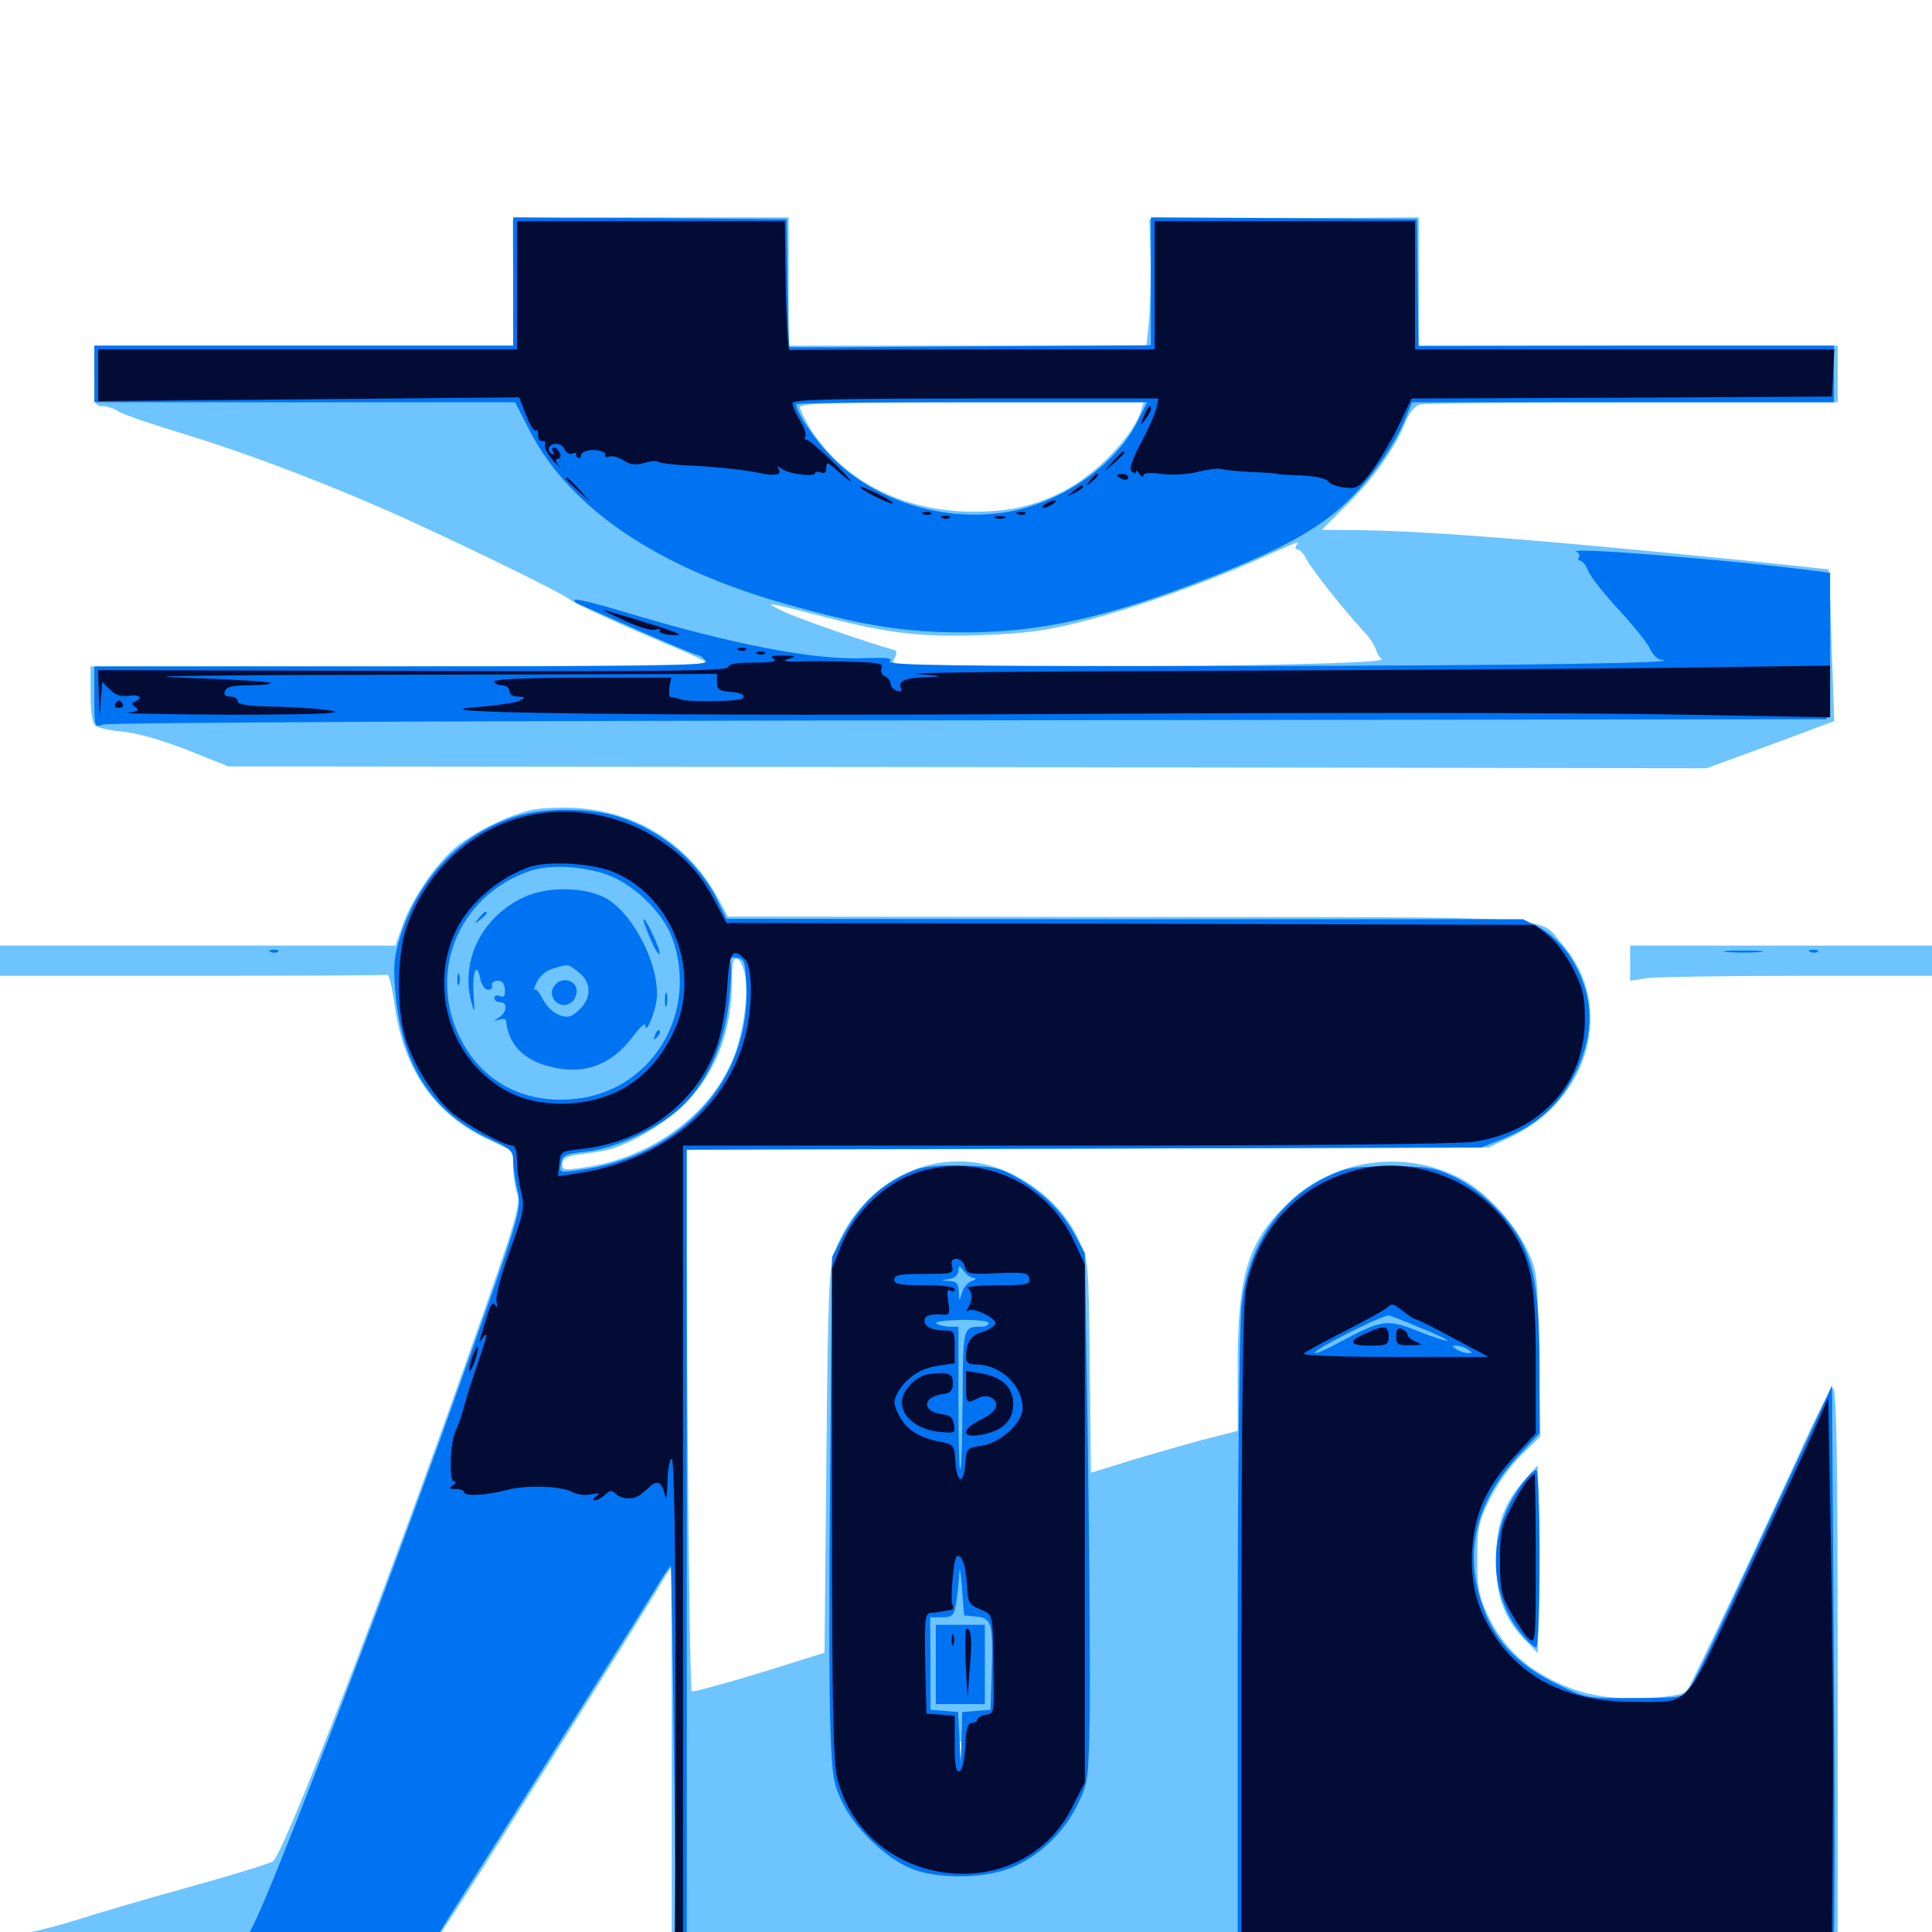 <svg xmlns="http://www.w3.org/2000/svg" viewBox="0 -1000 1000 1000">
	<path fill="#6dc4ff" d="M265.43 -886.133C265.43 -885.156 265.43 -870.312 265.625 -852.93L266.016 -821.094H157.422H48.828V-805.469C48.828 -791.016 49.219 -789.844 52.734 -789.844C55.078 -789.844 58.789 -788.672 61.133 -787.109C63.477 -785.547 79.102 -780.273 95.703 -775.195C129.297 -765.039 176.172 -747.07 214.258 -729.492C250 -713.086 291.602 -692.578 294.727 -689.844C297.461 -687.5 327.148 -674.023 352.539 -663.477C358.984 -660.742 365.039 -657.812 366.016 -656.836C367.188 -655.859 304.297 -655.078 207.422 -655.078H46.875V-640.625C46.875 -631.445 47.852 -625.586 49.414 -624.414C50.586 -623.242 57.031 -621.875 63.477 -621.289C70.703 -620.703 83.398 -616.992 96.68 -611.914L118.164 -603.32L500.781 -602.93L883.203 -602.344L916.406 -614.453L949.414 -626.758L948.047 -665.82C947.461 -687.305 946.68 -705.078 946.484 -705.273C946.484 -705.273 923.828 -707.812 896.484 -710.547C797.461 -720.508 740.234 -725 704.883 -725.586L684.18 -725.781L697.266 -738.867C710.938 -752.344 722.266 -768.359 727.539 -781.641C729.492 -786.523 732.422 -789.844 734.961 -790.625C737.305 -791.211 786.914 -791.797 845.312 -791.797H951.172V-806.445V-821.094H842.773H734.375V-854.297V-887.5L664.648 -887.109L594.922 -886.523L595.508 -866.602C595.703 -855.469 595.312 -840.82 594.727 -833.789L593.359 -821.094H500.781H408.203V-854.297V-887.5H336.914C297.656 -887.5 265.625 -886.914 265.43 -886.133ZM590.625 -787.5C586.523 -774.219 567.188 -754.297 550.391 -745.703C535.352 -738.086 522.656 -735.156 503.906 -735.156C467.773 -735.156 436.914 -750.781 419.531 -777.93C416.602 -782.812 414.062 -787.891 414.062 -789.258C414.062 -791.211 431.25 -791.797 503.125 -791.797H591.992ZM670.898 -717.578C670.312 -716.602 670.508 -715.625 671.68 -715.625C672.852 -715.625 675 -713.086 676.562 -709.961C679.492 -704.688 694.531 -685.547 705.469 -673.633C708.594 -670.508 711.523 -666.016 712.109 -663.867C712.891 -661.719 714.258 -659.375 715.234 -658.789C718.359 -656.836 645.703 -655.078 552.148 -655.078C461.133 -655.078 460.742 -655.078 462.891 -658.984C464.453 -661.914 464.453 -663.086 462.5 -663.672C449.023 -667.383 413.086 -679.883 405.273 -683.594C394.336 -688.867 395.703 -688.672 427.539 -680.469C460.352 -672.07 477.148 -670.117 508.398 -671.289C530.469 -672.07 541.016 -673.438 559.57 -678.125C586.328 -684.961 622.852 -697.852 651.367 -710.547C674.219 -720.703 672.461 -720.117 670.898 -717.578ZM275.586 -580.859C262.695 -578.125 243.75 -568.555 234.375 -560.156C224.023 -550.781 212.305 -533.008 208.008 -520.117L204.688 -510.547H102.344H0V-502.734V-494.922H99.609C154.492 -494.922 199.805 -495.117 200.586 -495.508C201.367 -495.703 203.125 -488.086 204.492 -478.32C209.18 -446.094 225.391 -423.047 251.953 -410.547L265.625 -404.102V-395.898C265.625 -391.406 266.602 -385.352 267.578 -382.617C269.727 -376.953 267.773 -370.117 243.555 -301.562C199.609 -176.758 146.875 -40.234 141.211 -36.523C139.258 -35.352 119.727 -29.297 97.852 -23.242C75.781 -17.188 48.633 -9.18 37.109 -5.469C25.586 -1.953 12.5 1.172 8.203 1.172C0.977 1.172 0 1.758 0 5.664V10.352L184.961 11.523C286.523 12.305 500.586 12.891 660.547 12.891H951.172V-134.766C951.172 -250.391 950.586 -282.227 948.633 -281.445C947.461 -281.055 941.406 -269.727 935.352 -256.445C917.188 -216.406 876.953 -131.055 874.023 -126.562C871.875 -123.047 868.75 -122.266 855.273 -121.289C833.984 -119.922 818.75 -122.461 802.93 -130.664C787.695 -138.281 776.953 -149.219 769.727 -164.648C765.43 -174.023 764.648 -178.32 764.648 -193.164C764.648 -209.18 765.234 -212.109 771.094 -224.023C774.805 -231.445 781.836 -241.406 787.5 -246.875L797.266 -256.445L796.484 -299.023C795.898 -340.43 795.703 -341.992 790.625 -352.734C784.57 -366.016 770.508 -381.445 758.789 -388.477C730.078 -405.273 692.383 -401.172 667.969 -378.516C646.094 -358.203 640.625 -341.016 640.625 -292.773V-259.375L626.758 -255.859C618.945 -253.906 601.953 -249.023 588.672 -245.117L564.648 -237.695L564.062 -292.578C563.477 -347.461 563.477 -347.461 558.203 -358.594C548.633 -379.297 525.781 -395.703 503.516 -398.438C473.047 -401.953 443.75 -383.203 432.031 -352.148C429.102 -344.727 428.516 -330.664 427.734 -243.945L426.758 -144.531L392.969 -133.984C374.219 -128.32 358.594 -124.023 358.008 -124.609C357.422 -125.195 356.445 -188.477 355.859 -265.43L354.883 -405.078L562.695 -405.469L770.508 -406.055L781.641 -411.328C823.047 -430.664 836.328 -479.688 808.594 -511.328C795.312 -526.367 814.258 -525.195 583.398 -525.391L376.758 -525.586L372.656 -533.203C357.227 -562.5 330.664 -579.883 297.852 -581.836C290.43 -582.227 280.273 -581.836 275.586 -580.859ZM385.938 -493.75C387.5 -483.398 383.984 -461.914 378.711 -450.391C366.602 -422.461 336.523 -400.781 303.32 -395.898C292.188 -394.141 291.016 -394.336 291.016 -397.461C291.016 -400 292.969 -401.367 297.852 -402.148C301.562 -402.734 307.617 -403.516 311.328 -404.102C323.633 -406.055 344.531 -418.164 355.273 -429.492C371.289 -446.289 378.906 -466.992 378.906 -493.164C378.906 -502.344 379.492 -504.297 381.836 -503.516C383.398 -502.93 385.156 -498.633 385.938 -493.75ZM347.656 -92.578V3.125H287.109H226.367L232.031 -5.273C238.477 -14.453 331.25 -162.109 340.625 -177.93C343.945 -183.594 346.875 -188.281 347.266 -188.281C347.461 -188.281 347.656 -145.312 347.656 -92.578ZM497.461 -91.211C496.875 -89.258 496.484 -90.82 496.484 -94.531C496.484 -98.242 496.875 -99.805 497.461 -98.047C497.852 -96.094 497.852 -92.969 497.461 -91.211ZM843.75 -501.562V-492.383L852.734 -493.75C857.812 -494.336 892.969 -494.922 930.859 -494.922H1000V-502.734V-510.547H921.875H843.75ZM789.258 -234.18C778.125 -221.484 774.414 -211.133 774.414 -192.188C774.414 -173.438 778.516 -162.305 789.648 -150.781L795.898 -144.336L796.484 -168.164C796.68 -181.25 796.68 -203.125 796.484 -216.797L795.898 -241.602Z"/>
	<path fill="#0073f3" d="M265.625 -854.297V-821.094H157.227H48.828V-806.445V-791.797H157.812H266.602L274.023 -777.344C294.727 -737.109 339.648 -706.445 406.25 -687.5C446.484 -676.172 467.773 -672.656 499.219 -672.656C538.672 -672.656 574.219 -680.664 626.953 -701.367C663.086 -715.625 682.031 -725.977 696.094 -739.258C708.984 -751.172 722.07 -769.727 727.734 -783.984L730.859 -791.797H840.039H949.219V-806.445V-821.094H841.602L734.18 -820.898L733.789 -853.711L733.398 -886.523L664.648 -887.109L595.703 -887.5V-854.297V-821.289L502.539 -820.703C451.172 -820.312 408.984 -820.117 408.594 -820.312C408.398 -820.508 407.812 -835.352 407.617 -853.516L407.227 -886.523L336.523 -887.109L265.625 -887.5ZM588.672 -781.641C578.125 -760.742 553.125 -742.383 526.953 -736.133C493.555 -728.32 454.883 -739.062 431.445 -762.5C422.266 -771.484 412.109 -786.523 412.109 -790.82C412.109 -791.406 452.93 -791.797 502.93 -791.797H593.75ZM816.016 -714.453C817.188 -713.867 817.969 -712.5 817.188 -711.523C816.602 -710.547 816.992 -709.766 817.969 -709.766C818.945 -709.766 820.898 -707.422 822.07 -704.492C823.242 -701.367 830.469 -692.383 837.891 -684.375C845.312 -676.367 852.539 -667.383 853.906 -664.453C855.273 -661.328 857.812 -658.789 859.375 -658.594C875.781 -656.836 789.258 -655.469 639.844 -655.273C494.922 -655.078 458.984 -655.664 460.547 -657.617C462.109 -659.375 459.57 -659.766 448.633 -659.375C422.461 -658.008 379.492 -666.211 322.07 -683.594C309.18 -687.5 298.047 -690.234 297.461 -689.453C296.875 -688.867 298.047 -687.695 300 -687.109C301.953 -686.328 316.211 -680.078 331.445 -673.242C346.875 -666.602 360.156 -660.938 361.133 -660.938C362.109 -660.938 363.867 -659.57 365.234 -658.008C367.383 -655.469 349.805 -655.078 208.203 -655.078H48.828V-639.258C48.828 -623.633 48.828 -623.438 53.32 -625C55.664 -625.977 256.641 -626.953 500 -627.148C743.359 -627.539 943.555 -627.734 944.922 -627.734C946.68 -627.734 947.266 -636.719 947.266 -665.625V-703.516L938.086 -704.688C896.094 -710.156 810.742 -716.992 816.016 -714.453ZM264.844 -576.758C236.523 -566.992 215.234 -543.555 206.25 -512.109C203.711 -503.125 203.516 -497.852 204.883 -483.789C208.789 -446.875 224.414 -423.633 254.492 -409.961C264.258 -405.469 265.625 -404.102 265.625 -399.219C265.625 -396.094 266.602 -389.453 267.773 -384.18C270.117 -373.633 270.117 -373.633 234.375 -273.242C201.367 -180.078 141.797 -24.414 131.445 -4.297L128.711 1.172H70.508C7.031 1.172 0 1.758 0 7.031C0 10.352 24.219 10.547 473.828 11.914C744.141 12.695 948.047 12.695 948.828 11.719C949.609 10.742 949.805 -56.055 949.219 -136.523L948.242 -283.008L943.359 -272.266C940.82 -266.406 930.273 -243.945 920.312 -222.461C910.352 -200.977 896.484 -171.094 889.453 -156.055C882.422 -141.016 875.391 -126.953 873.828 -125C871.289 -121.484 868.555 -121.094 846.094 -121.094C821.484 -120.898 821.094 -120.898 806.25 -128.125C788.672 -136.523 776.758 -147.656 770.312 -161.719C756.641 -191.602 761.914 -220.508 785.742 -246.289L796.875 -258.203V-290.039C796.875 -327.93 794.531 -343.75 787.5 -357.227C780.078 -370.898 765.625 -384.766 752.344 -391.016C742.383 -395.703 738.867 -396.289 719.727 -396.289C700.586 -396.289 697.07 -395.703 687.109 -391.016C662.109 -379.297 645.703 -354.688 642.578 -323.633C641.602 -314.258 640.625 -236.719 640.625 -151.758V3.125H498.047H355.469V-200.977V-404.883L561.133 -405.469L766.602 -406.055L777.93 -410.547C795.703 -417.773 807.227 -428.125 815.234 -444.336C826.172 -466.016 825 -486.719 811.914 -506.055C807.812 -511.914 802.148 -516.992 796.875 -519.922L788.281 -524.219H582.031L375.977 -524.414L371.289 -534.18C361.523 -554.102 342.188 -570.312 319.922 -577.344C303.906 -582.227 280.078 -582.031 264.844 -576.758ZM311.328 -548.242C326.562 -543.945 343.164 -528.32 348.242 -513.672C361.719 -474.414 336.328 -434.18 296.094 -431.055C270.312 -428.906 249.023 -440.625 238.086 -462.891C221.289 -496.875 237.305 -535.938 273.242 -548.828C283.008 -552.344 297.461 -552.148 311.328 -548.242ZM386.328 -489.453C388.281 -440.82 352.344 -401.172 299.414 -394.336C289.648 -392.969 289.453 -392.969 290.43 -397.852C291.211 -402.148 292.578 -402.734 303.32 -403.906C318.359 -405.469 339.453 -415.234 351.953 -426.367C365.234 -438.281 374.414 -457.812 377.148 -480.078C378.32 -489.453 378.711 -499.023 378.32 -501.172C377.539 -504.102 378.125 -504.883 381.445 -504.297C385.352 -503.711 385.742 -502.344 386.328 -489.453ZM734.766 -312.891C743.164 -309.57 749.609 -306.445 749.219 -306.055C748.828 -305.664 741.992 -307.812 734.18 -310.938C717.969 -317.383 715.234 -316.992 693.75 -305.469C687.695 -302.148 682.031 -299.609 680.859 -299.609C676.758 -299.805 713.086 -318.359 718.75 -319.141C719.336 -319.141 726.562 -316.406 734.766 -312.891ZM734.375 -300.391C734.375 -301.953 720.898 -302.734 717.383 -301.367C715.234 -300.391 717.773 -299.805 724.219 -299.805C729.688 -299.609 734.375 -300 734.375 -300.391ZM759.766 -301.562C762.305 -299.805 762.305 -299.609 759.766 -299.609C758.203 -299.609 755.469 -300.586 753.906 -301.562C751.367 -303.32 751.367 -303.516 753.906 -303.516C755.469 -303.516 758.203 -302.539 759.766 -301.562ZM348.828 -92.773L350 3.125H288.281C254.297 3.125 226.562 2.734 226.562 2.148C226.562 1.758 232.617 -8.203 240.039 -19.727C262.109 -54.492 334.18 -168.945 340.625 -179.883C343.945 -185.352 346.875 -189.648 347.266 -189.453C347.461 -189.062 348.242 -145.703 348.828 -92.773ZM271.484 -535.742C250 -525.977 238.477 -503.711 243.75 -482.227C245.703 -474.805 245.703 -474.805 245.117 -485.547C244.336 -497.461 246.875 -502.539 248.633 -493.359C249.219 -490.234 250.977 -487.695 252.539 -487.695C254.297 -487.695 255.078 -488.672 254.688 -490.039C254.102 -491.211 255.469 -492.188 257.422 -492.383C259.766 -492.578 260.938 -491.211 261.328 -488.086C261.523 -484.57 260.938 -483.594 258.789 -484.375C257.227 -485.156 255.859 -484.57 255.859 -483.398C255.859 -482.227 257.227 -481.25 258.789 -481.25C262.891 -481.25 262.5 -476.172 258.398 -473.438C255.078 -471.289 255.078 -471.289 258.398 -472.266C260.156 -472.852 261.719 -472.656 261.914 -471.875C263.086 -460.156 269.922 -452.344 282.227 -448.633C300.195 -442.969 315.625 -447.852 326.953 -462.695C330.859 -467.969 333.984 -470.898 333.984 -469.336C334.18 -463.477 339.844 -477.539 340.039 -484.57C340.625 -502.93 326.172 -529.492 311.914 -535.938C300.781 -541.016 283.008 -541.016 271.484 -535.742ZM299.609 -496.68C306.25 -491.406 306.25 -483.398 299.805 -477.344C295.703 -473.438 293.945 -473.047 289.453 -474.609C286.523 -475.586 282.812 -479.297 281.055 -482.617C279.297 -486.133 277.344 -488.477 276.758 -487.695C275.977 -487.109 276.562 -488.867 277.93 -491.797C279.297 -494.727 282.812 -497.656 286.133 -498.633C294.336 -501.172 293.945 -501.172 299.609 -496.68ZM287.305 -490.234C282.227 -484.18 290.039 -476.367 296.094 -481.445C297.656 -482.812 298.828 -485.742 298.438 -487.891C297.656 -492.969 290.625 -494.336 287.305 -490.234ZM247.852 -524.805C245.312 -521.68 245.508 -521.484 248.633 -524.023C250.391 -525.391 251.953 -526.953 251.953 -527.344C251.953 -528.906 250.391 -527.93 247.852 -524.805ZM336.523 -514.258C338.867 -508.789 341.016 -505.273 341.406 -506.445C341.992 -508.203 334.57 -524.219 333.203 -524.219C332.617 -524.219 334.18 -519.727 336.523 -514.258ZM236.719 -492.969C236.719 -490.234 237.109 -489.258 237.695 -490.625C238.086 -491.797 238.086 -494.141 237.695 -495.508C237.109 -496.68 236.719 -495.703 236.719 -492.969ZM344.141 -482.227C344.141 -479.102 344.531 -477.93 345.117 -479.883C345.508 -481.641 345.508 -484.375 345.117 -485.742C344.531 -486.914 344.141 -485.547 344.141 -482.227ZM339.062 -464.258C337.891 -461.523 338.086 -461.328 340.039 -463.086C341.406 -464.453 341.992 -466.016 341.406 -466.602C340.82 -467.188 339.648 -466.211 339.062 -464.258ZM140.234 -507.227C138.672 -507.812 139.258 -508.398 141.406 -508.398C143.555 -508.594 144.727 -508.008 143.945 -507.422C143.359 -506.836 141.602 -506.641 140.234 -507.227ZM894.141 -507.227C889.453 -507.617 893.164 -508.008 902.344 -508.008C911.523 -508.008 915.234 -507.617 910.742 -507.227C906.055 -506.836 898.633 -506.836 894.141 -507.227ZM937.109 -507.227C935.547 -507.812 936.133 -508.398 938.281 -508.398C940.43 -508.594 941.602 -508.008 940.82 -507.422C940.234 -506.836 938.477 -506.641 937.109 -507.227ZM474.414 -394.727C457.227 -388.281 445.508 -377.539 435.938 -359.57L430.664 -349.414L429.688 -240.039C429.102 -179.883 429.102 -118.75 429.883 -104.102C430.664 -80.469 431.445 -76.367 436.133 -66.797C442.383 -53.906 457.422 -39.258 470.312 -33.398C484.57 -26.953 510.938 -27.344 525.586 -34.18C539.648 -40.82 551.758 -52.93 558.203 -66.992C563.281 -77.344 563.477 -79.688 564.062 -115.039C564.258 -135.547 563.867 -197.07 563.086 -251.758L561.523 -351.367L555.859 -361.719C549.219 -373.438 540.039 -382.617 526.172 -390.625C518.164 -395.312 514.453 -396.289 499.023 -396.68C487.695 -397.07 478.906 -396.289 474.414 -394.727ZM504.102 -338.477C505.664 -338.477 505.078 -337.695 502.93 -336.914C500.781 -336.133 498.438 -333.203 497.852 -330.664C496.484 -326.172 496.484 -326.172 496.289 -331.445C496.094 -335.547 495.117 -336.719 491.797 -336.914L487.305 -337.305L491.797 -338.086C494.141 -338.477 496.094 -340.43 496.094 -342.188C496.289 -345.312 496.484 -345.312 498.828 -342.188C500.195 -340.234 502.539 -338.672 504.102 -338.477ZM471.289 -337.305C472.461 -337.891 471.484 -338.281 468.75 -338.281C466.016 -338.281 465.039 -337.891 466.406 -337.305C467.578 -336.914 469.922 -336.914 471.289 -337.305ZM529.883 -337.305C531.055 -337.891 529.688 -338.281 526.367 -338.281C523.242 -338.281 522.07 -337.891 524.023 -337.305C525.781 -336.914 528.516 -336.914 529.883 -337.305ZM511.719 -315.234C511.719 -314.062 509.961 -313.281 508.008 -313.281C498.438 -313.281 498.438 -313.281 498.242 -275.586C498.047 -256.25 497.656 -239.844 497.07 -239.453C496.484 -238.867 496.094 -255.273 496.094 -275.781V-313.281H491.797C489.258 -313.281 486.133 -314.062 484.766 -314.844C483.398 -315.82 488.867 -316.602 497.07 -316.797C505.469 -316.992 511.719 -316.211 511.719 -315.234ZM505.273 -163.281C513.281 -162.5 514.062 -159.961 513.281 -134.57L512.695 -115.039L505.469 -114.453L498.047 -113.867L497.656 -99.805L497.266 -85.742L496.68 -99.805L495.898 -113.867L488.867 -114.453L481.641 -115.039V-138.867L481.445 -162.891H487.5C492.969 -162.891 493.75 -163.672 494.922 -170.312C495.508 -174.219 496.289 -181.055 496.484 -185.352C496.68 -189.844 497.266 -186.914 497.852 -178.516L499.023 -163.867ZM484.375 -138.477V-117.969H497.07H509.766V-138.477V-158.984H497.07H484.375ZM788.281 -232.617C769.727 -208.398 769.531 -175.391 787.891 -153.711C790.82 -150.195 794.141 -147.266 795.117 -147.266C796.094 -147.266 796.875 -166.797 796.875 -193.164C796.875 -220.898 796.094 -239.062 795.117 -239.062C793.945 -239.062 791.016 -236.133 788.281 -232.617Z"/>
	<path fill="#020c35" d="M267.578 -852.344V-819.141H159.18H50.781V-805.664V-792.383L159.766 -793.359L268.75 -794.336L272.266 -785.156C274.219 -780.273 276.367 -776.562 277.344 -777.148C278.125 -777.734 278.711 -776.562 278.516 -774.609C278.516 -772.852 279.297 -771.484 280.664 -771.68C282.031 -772.07 282.617 -771.094 282.031 -769.727C281.641 -768.359 283.594 -764.648 286.523 -761.328C289.648 -758.203 290.82 -757.031 289.258 -758.984C287.5 -761.328 287.305 -762.5 288.672 -762.5C289.844 -762.5 290.43 -763.867 289.844 -765.43C289.062 -766.992 287.891 -768.359 286.719 -768.359C285.742 -768.359 285.547 -767.383 286.328 -766.016C287.109 -764.648 286.914 -764.453 285.352 -765.234C284.18 -766.016 283.594 -767.578 284.18 -768.555C286.133 -771.289 291.016 -770.703 292.383 -767.188C292.969 -765.625 294.727 -764.648 296.094 -765.234C297.656 -765.82 298.633 -765.625 298.242 -764.844C298.047 -764.062 298.438 -763.281 299.414 -763.086C300.195 -762.695 300.781 -763.086 300.586 -763.672C300.391 -766.211 305.078 -767.773 309.766 -766.797C312.305 -766.406 313.867 -765.234 313.281 -764.258C312.695 -763.281 313.672 -763.086 315.234 -763.672C316.797 -764.258 320.117 -763.281 322.656 -761.719C326.172 -759.375 328.906 -759.18 333.398 -760.352C336.719 -761.328 340.039 -761.719 340.625 -760.938C341.406 -760.352 347.266 -759.57 354.102 -759.18C368.75 -758.594 381.445 -757.227 390.625 -755.664C398.438 -754.102 398.438 -754.102 401.953 -754.492C403.516 -754.688 403.906 -755.664 403.125 -757.227C401.953 -758.984 402.344 -758.984 404.492 -757.422C407.812 -754.688 421.875 -752.93 421.875 -755.078C421.875 -755.859 423.242 -756.055 424.805 -755.469C426.758 -754.688 427.734 -755.469 427.734 -757.812C427.734 -760.938 428.125 -760.938 432.227 -757.422C443.359 -747.461 443.164 -749.023 431.641 -760.352C424.609 -767.188 418.164 -772.656 417.383 -772.461C416.406 -772.266 416.211 -773.047 416.797 -774.023C417.578 -775 416.211 -778.906 414.062 -782.422C411.914 -785.938 410.156 -790.039 410.156 -791.406C410.156 -793.164 430.469 -793.75 504.883 -793.75H599.609L598.438 -788.477C597.656 -785.352 594.141 -777.344 590.43 -770.508C585.742 -761.719 584.375 -757.422 585.742 -756.055C586.914 -754.883 587.891 -754.688 587.891 -755.664C587.891 -756.836 588.867 -756.25 589.844 -754.688C590.82 -753.125 591.797 -752.734 591.797 -753.906C591.797 -755.273 595.117 -755.469 601.367 -754.688C607.031 -753.906 615.039 -754.492 620.312 -755.859C625.391 -757.031 630.664 -757.812 632.031 -757.227C633.398 -756.836 640.43 -756.055 647.656 -755.664C655.078 -755.469 661.133 -754.883 661.133 -754.688C661.133 -754.492 666.797 -754.102 673.438 -753.906C681.055 -753.516 686.523 -752.344 687.5 -750.781C688.281 -749.414 692.188 -748.047 695.898 -747.656C702.344 -746.875 703.516 -747.656 709.961 -756.055C713.867 -761.328 720.117 -771.875 723.828 -779.492L730.664 -793.75L839.453 -794.141L948.242 -794.727L948.828 -807.031L949.414 -819.141H840.82H732.422V-852.344V-885.547H665.039H597.656V-852.344V-819.141H503.906C452.344 -819.141 409.57 -818.945 408.789 -818.75C407.812 -818.359 407.031 -833.398 406.641 -851.953L406.25 -885.547H336.914H267.578ZM420.898 -760.547C420.312 -761.719 419.336 -762.5 418.75 -762.5C418.359 -762.5 417.969 -761.719 417.969 -760.547C417.969 -759.57 418.945 -758.594 420.117 -758.594C421.094 -758.594 421.484 -759.57 420.898 -760.547ZM591.992 -784.57C590.039 -779.492 590.039 -779.297 592.773 -782.812C594.336 -784.961 595.703 -787.305 595.703 -788.281C595.703 -791.211 594.336 -789.844 591.992 -784.57ZM575.977 -761.133L571.289 -755.664L576.758 -760.352C581.641 -764.844 583.008 -766.406 581.445 -766.406C581.055 -766.406 578.711 -764.062 575.977 -761.133ZM564.258 -751.367C561.719 -748.242 561.914 -748.047 565.039 -750.586C568.164 -753.125 569.141 -754.688 567.578 -754.688C567.188 -754.688 565.625 -753.125 564.258 -751.367ZM578.125 -753.906C578.125 -754.297 579.492 -754.688 581.055 -754.688C582.617 -754.688 583.984 -753.906 583.984 -752.734C583.984 -751.758 582.617 -751.367 581.055 -751.953C579.492 -752.734 578.125 -753.516 578.125 -753.906ZM292.969 -752.148C292.969 -751.758 295.898 -749.023 299.414 -745.703L305.664 -740.039L300 -746.484C294.531 -752.344 292.969 -753.711 292.969 -752.148ZM445.312 -747.852C445.312 -746.484 461.133 -738.672 462.109 -739.453C462.5 -740.039 458.789 -742.188 454.102 -744.531C449.219 -746.875 445.312 -748.438 445.312 -747.852ZM555.469 -745.703C551.953 -742.969 551.953 -742.773 556.25 -744.922C558.594 -746.094 560.547 -747.461 560.547 -747.852C560.547 -749.414 559.57 -749.023 555.469 -745.703ZM541.016 -739.062C539.453 -738.086 539.062 -737.109 540.039 -737.109C541.211 -737.109 543.359 -738.086 544.922 -739.062C546.484 -740.039 547.07 -741.016 545.898 -741.016C544.922 -741.016 542.578 -740.039 541.016 -739.062ZM478.125 -733.789C476.562 -734.375 477.148 -734.961 479.297 -734.961C481.445 -735.156 482.617 -734.57 481.836 -733.984C481.25 -733.398 479.492 -733.203 478.125 -733.789ZM526.953 -733.789C525.391 -734.375 525.977 -734.961 528.125 -734.961C530.273 -735.156 531.445 -734.57 530.664 -733.984C530.078 -733.398 528.32 -733.203 526.953 -733.789ZM487.891 -731.836C486.328 -732.422 486.914 -733.008 489.062 -733.008C491.211 -733.203 492.383 -732.617 491.602 -732.031C491.016 -731.445 489.258 -731.25 487.891 -731.836ZM515.234 -731.836C513.867 -732.422 514.844 -732.812 517.578 -732.812C520.312 -732.812 521.289 -732.422 520.117 -731.836C518.75 -731.445 516.406 -731.445 515.234 -731.836ZM323.828 -678.516C330.469 -675.391 337.5 -673.438 339.258 -674.023C341.016 -674.805 341.992 -674.414 341.406 -673.438C340.82 -672.461 343.945 -671.484 348.438 -671.289C354.688 -670.898 351.562 -672.461 334.961 -677.539C323.242 -681.25 313.086 -684.18 312.5 -684.18C311.914 -684.18 316.992 -681.641 323.828 -678.516ZM382.422 -663.477C380.859 -664.062 381.445 -664.648 383.594 -664.648C385.742 -664.844 386.914 -664.258 386.133 -663.672C385.547 -663.086 383.789 -662.891 382.422 -663.477ZM392.188 -661.523C390.625 -662.109 391.211 -662.695 393.359 -662.695C395.508 -662.891 396.68 -662.305 395.898 -661.719C395.312 -661.133 393.555 -660.938 392.188 -661.523ZM400.391 -658.984C402.539 -657.617 399.414 -657.031 390.234 -657.031C380.859 -657.031 376.953 -656.25 376.953 -654.688C376.953 -652.734 343.359 -652.344 213.867 -652.734L50.781 -653.125L51.172 -640.039C51.562 -627.734 51.562 -627.539 52.148 -636.914L52.93 -647.07L56.836 -643.164C59.766 -640.234 62.695 -639.258 66.602 -639.844C72.266 -640.82 74.414 -638.672 69.922 -636.914C67.969 -636.133 67.969 -635.352 70.117 -633.984C72.266 -632.422 71.484 -631.836 66.211 -631.055C62.5 -630.664 86.328 -630.273 119.141 -630.078C158.594 -630.078 176.758 -630.664 172.852 -631.836C169.727 -632.812 157.031 -633.789 145.117 -634.18C129.102 -634.375 123.047 -635.156 123.047 -637.109C123.047 -638.281 121.289 -639.453 119.141 -639.453C116.602 -639.453 115.625 -640.43 116.406 -642.383C117.383 -644.531 120.703 -645.312 129.492 -645.312C135.938 -645.312 140.625 -645.898 140.039 -646.484C139.258 -647.266 119.141 -648.438 95.312 -649.219C66.016 -650 103.906 -650.586 211.523 -650.781L371.094 -651.172V-646.875C371.094 -643.164 372.266 -642.383 377.148 -641.992C383.594 -641.602 386.133 -640.234 384.375 -638.477C383.008 -636.914 357.227 -636.523 352.539 -637.891C350.391 -638.672 348.047 -639.258 347.07 -639.258C346.289 -639.453 346.094 -641.602 346.484 -644.336L347.461 -649.219H301.562C272.461 -649.219 255.859 -648.438 255.859 -647.266C255.859 -646.289 257.617 -645.312 259.766 -645.312C261.914 -645.312 263.672 -643.945 263.672 -642.383C263.672 -640.625 265.43 -639.453 268.164 -639.453C272.07 -639.258 272.07 -639.062 268.945 -637.305C267.188 -636.328 257.031 -634.766 246.484 -633.984C205.859 -630.859 344.727 -629.297 558.594 -630.469C677.344 -631.25 813.281 -631.055 860.938 -630.273L947.266 -628.711V-641.992V-655.469L860.938 -654.297C813.281 -653.711 703.32 -653.125 616.211 -652.734C529.297 -652.539 465.43 -651.758 474.609 -651.172C487.305 -650.195 488.867 -649.805 481.055 -649.609C468.555 -649.219 464.844 -647.656 466.211 -644.141C466.992 -642.188 466.211 -641.797 464.062 -642.578C462.305 -643.164 460.938 -644.922 460.938 -646.289C460.938 -647.656 459.57 -649.219 458.008 -650C456.445 -650.586 455.664 -652.344 456.25 -654.102C457.227 -656.641 454.883 -657.031 441.211 -657.422C432.227 -657.812 419.922 -657.812 414.062 -657.617C406.055 -657.422 404.492 -657.812 408.203 -658.984C412.5 -660.352 412.109 -660.547 405.273 -660.742C399.609 -660.742 398.242 -660.352 400.391 -658.984ZM447.852 -653.711C450.195 -654.102 447.852 -654.492 442.383 -654.492C437.109 -654.492 434.961 -654.102 438.086 -653.711C441.016 -653.32 445.312 -653.32 447.852 -653.711ZM507.422 -649.805C510.352 -650.195 507.812 -650.586 501.953 -650.586C496.094 -650.586 493.555 -650.195 496.68 -649.805C499.609 -649.414 504.297 -649.414 507.422 -649.805ZM308.594 -643.164C308.594 -643.945 306.836 -644.531 304.688 -644.727C300.977 -645.117 299.609 -643.164 301.953 -640.82C303.32 -639.453 308.594 -641.211 308.594 -643.164ZM339.844 -641.406C339.844 -642.578 338.867 -643.359 337.695 -643.359C336.719 -643.359 336.328 -642.578 336.914 -641.406C337.5 -640.43 338.477 -639.453 339.062 -639.453C339.453 -639.453 339.844 -640.43 339.844 -641.406ZM916.797 -633.984C916.211 -634.766 912.5 -635.547 908.594 -635.547C902.93 -635.352 902.148 -634.961 904.688 -633.594C908.398 -631.445 918.164 -631.641 916.797 -633.984ZM79.492 -632.422C80.273 -633.008 79.102 -633.594 76.953 -633.398C74.805 -633.398 74.219 -632.812 75.781 -632.227C77.148 -631.641 78.906 -631.836 79.492 -632.422ZM59.57 -635.547C58.984 -634.57 59.766 -633.594 61.523 -633.594C63.281 -633.594 64.062 -634.57 63.477 -635.547C62.891 -636.719 61.914 -637.5 61.523 -637.5C61.133 -637.5 60.156 -636.719 59.57 -635.547ZM277.539 -578.711C247.266 -573.633 221.484 -551.172 210.547 -520.508C205.469 -506.055 205.078 -479.102 209.766 -462.891C213.672 -449.805 223.047 -434.375 232.617 -425.195C239.258 -418.945 260.547 -407.031 265.234 -407.031C266.602 -407.031 267.578 -404.102 267.578 -399.219C267.578 -394.922 268.555 -387.695 269.727 -383.203C271.68 -375.391 271.289 -373.047 263.867 -352.539C259.18 -339.648 256.25 -328.516 257.031 -326.172C257.617 -323.438 257.422 -322.852 256.25 -324.609C255.078 -326.367 253.906 -324.805 252.148 -318.945C250.781 -314.648 249.219 -309.57 248.633 -307.617C247.852 -304.883 248.047 -304.883 249.805 -307.422C252.93 -311.719 252.344 -308.984 247.266 -294.336C244.727 -287.109 241.602 -277.148 240.234 -272.266C239.062 -267.383 237.109 -261.914 235.938 -259.766C233.008 -254.102 232.227 -233.203 234.961 -233.203C236.328 -233.203 236.133 -232.422 234.375 -231.25C232.031 -229.688 232.227 -229.297 235.938 -229.297C238.281 -229.297 240.234 -228.516 240.234 -227.539C240.234 -225.391 252.344 -225.977 262.695 -228.906C272.461 -231.445 290.43 -230.859 296.289 -227.734C298.828 -226.367 303.125 -225.781 306.055 -226.562C310.352 -227.344 310.938 -227.148 308.594 -225.586C306.836 -224.414 306.641 -223.438 308.008 -223.438C309.18 -223.438 311.523 -224.805 313.281 -226.367C315.625 -228.711 316.602 -228.906 318.75 -226.758C321.875 -223.828 328.125 -223.633 331.445 -226.367C332.812 -227.344 335.352 -229.492 336.914 -231.055C340.625 -234.18 342.969 -232.227 344.336 -225.391C344.727 -222.656 345.312 -225.977 345.508 -232.812C345.508 -239.453 346.68 -244.922 347.656 -244.922C349.023 -244.922 349.609 -202.539 349.609 -121.875C349.609 -54.297 349.414 1.758 349.219 2.539C348.828 3.516 270.703 3.711 175.586 3.32C22.07 2.734 2.539 2.93 1.367 5.469C0.391 8.203 39.844 8.594 367.773 9.766C569.922 10.547 783.203 10.938 841.797 10.547L948.242 9.961L948.633 -58.398C949.023 -96.094 948.438 -160.352 947.656 -201.562L946.289 -276.367L938.672 -259.18C934.57 -249.805 918.359 -215.039 902.734 -181.836C870.508 -113.477 875.781 -119.336 845.703 -119.141C813.281 -118.945 788.867 -130.469 774.023 -152.734C764.258 -167.383 760.938 -180.273 762.109 -199.023C763.281 -216.992 769.727 -231.055 784.375 -246.68L794.922 -258.203V-294.141C794.922 -334.766 792.773 -347.266 782.812 -362.695C766.797 -387.695 734.766 -401.172 706.055 -395.312C673.633 -388.672 650.781 -365.039 644.727 -332.031C643.359 -324.219 642.578 -266.992 642.578 -157.617V5.078H498.047H353.516V-200.977V-407.031H551.367C672.07 -407.031 754.297 -407.812 762.5 -408.984C797.461 -414.062 820.312 -439.062 820.312 -472.266C820.312 -484.18 819.336 -488.477 814.258 -498.633C810.742 -505.469 805.273 -512.891 801.172 -516.016L794.336 -521.289L585.156 -521.875L375.977 -522.266L370.508 -532.617C362.891 -547.461 355.078 -556.055 341.602 -565.039C323.242 -577.344 299.414 -582.422 277.539 -578.711ZM318.555 -548.242C348.633 -534.961 362.695 -496.68 349.023 -466.602C338.086 -443.164 319.922 -430.469 294.922 -428.906C275.977 -427.93 261.914 -432.812 249.023 -445.117C225.586 -467.773 223.242 -507.031 244.336 -530.859C252.734 -540.234 261.914 -546.68 273.242 -550.977C283.203 -554.688 307.227 -553.32 318.555 -548.242ZM385.547 -503.516C389.258 -499.805 389.648 -482.617 386.523 -467.188C378.32 -428.32 343.75 -399.219 298.242 -392.578L288.867 -391.211L289.453 -397.656C290.039 -403.906 290.234 -404.102 300.781 -405.273C333.789 -408.789 361.133 -429.492 371.094 -458.789C373.438 -465.43 375.781 -478.32 376.367 -488.672C377.539 -507.422 379.102 -509.961 385.547 -503.516ZM726.562 -321.094C729.297 -318.945 732.031 -317.188 732.617 -317.188C733.398 -317.188 742.188 -312.891 752.148 -307.422L770.508 -297.656H721.68C692.578 -297.656 673.828 -298.438 674.805 -299.414C675.977 -300.391 685.547 -305.664 696.289 -311.133C707.031 -316.602 716.797 -322.07 717.773 -323.047C720.508 -325.586 721.094 -325.391 726.562 -321.094ZM707.617 -310.156C697.461 -305.859 698.047 -303.516 708.789 -303.516C718.164 -303.516 718.75 -303.906 718.75 -308.398C718.75 -313.867 716.602 -314.258 707.617 -310.156ZM716.797 -307.812C716.797 -308.594 716.016 -309.375 715.039 -309.375C713.867 -309.375 712.695 -308.594 712.109 -307.812C711.523 -306.836 712.305 -306.055 713.867 -306.055C715.43 -306.055 716.797 -306.836 716.797 -307.812ZM722.656 -308.398C722.656 -304.102 723.438 -303.516 730.078 -303.711C736.328 -303.711 736.719 -303.906 733.008 -305.469C730.469 -306.445 728.516 -308.203 728.516 -309.18C728.516 -310.156 727.148 -311.328 725.586 -312.109C723.438 -312.891 722.656 -311.914 722.656 -308.398ZM474.805 -393.164C458.203 -387.891 442.188 -372.461 435.352 -355.273L430.664 -343.555V-216.602C430.664 -118.164 431.25 -87.305 433.398 -79.492C447.852 -22.07 528.125 -11.914 554.688 -64.062L561.523 -77.539V-211.523V-345.508L555.859 -357.617C541.797 -388.281 506.836 -403.711 474.805 -393.164ZM499.414 -344.336C500.391 -340.625 501.758 -340.234 516.406 -341.016C530.078 -341.602 532.227 -341.211 532.812 -338.281C533.398 -335.156 531.641 -334.766 516.211 -334.766C506.836 -334.766 500 -333.984 500.977 -333.203C503.32 -331.445 503.516 -326.953 501.172 -323.242C500 -321.68 500.195 -320.898 501.172 -321.68C504.102 -323.438 516.016 -317.578 515.234 -314.844C514.648 -313.477 511.719 -311.523 508.398 -310.547C502.539 -308.984 500 -305.078 500 -297.266C500 -294.727 501.562 -293.75 505.078 -293.75C517.773 -293.75 529.297 -283.008 529.297 -271.094C529.297 -263.672 518.359 -253.516 508.398 -251.758C500.391 -250.586 500.195 -250.195 499.609 -242.383C498.828 -231.25 495.312 -232.031 494.531 -243.164C493.945 -251.953 493.75 -252.344 486.719 -253.711C475.586 -255.859 468.945 -260.156 465.234 -267.578C462.305 -273.633 462.305 -275 464.844 -279.492C469.141 -286.914 476.758 -291.992 485.938 -293.164L494.141 -294.336V-302.734C494.141 -310.547 493.75 -311.328 489.453 -311.328C482.617 -311.328 478.516 -313.281 478.516 -316.406C478.516 -319.141 481.836 -320.117 488.672 -319.531C491.406 -319.336 491.797 -320.508 490.82 -326.367C490.039 -331.445 490.234 -333.008 491.797 -332.031C493.164 -331.25 494.141 -331.641 494.141 -332.617C494.141 -333.984 488.281 -334.766 478.516 -334.766C466.016 -334.766 462.891 -335.352 462.891 -337.695C462.891 -340.039 465.82 -340.625 478.32 -340.625C492.773 -340.625 493.75 -340.82 492.773 -344.531C491.992 -347.266 492.773 -348.438 495.117 -348.438C496.875 -348.438 498.828 -346.68 499.414 -344.336ZM500.391 -180.859C500.977 -170.312 501.367 -169.531 507.422 -166.992C514.258 -163.867 513.867 -166.211 514.258 -132.617C514.648 -113.672 514.453 -113.086 510.352 -112.5C507.812 -112.109 505.859 -110.938 505.859 -109.961C505.859 -108.984 504.492 -108.203 502.93 -108.203C500.977 -108.203 500 -105.078 499.609 -96.094C499.219 -88.672 498.047 -83.789 496.68 -83.203C494.727 -82.617 494.141 -86.328 494.141 -97.266V-111.914L486.914 -112.5L479.492 -113.086L478.906 -139.062C478.516 -162.5 478.711 -164.844 481.836 -165.234C483.789 -165.234 486.328 -165.625 487.305 -165.82C488.477 -166.211 490.43 -166.406 491.797 -166.602C493.164 -166.602 493.75 -167.773 493.164 -168.945C492.383 -170.117 492.383 -176.758 493.164 -183.594C494.141 -193.945 494.922 -195.898 497.07 -194.141C498.633 -192.773 500 -187.109 500.391 -180.859ZM479.492 -288.477C473.047 -286.914 466.797 -279.688 466.797 -274.219C466.797 -266.602 474.609 -260.352 485.352 -258.984C494.141 -258.008 494.531 -258.203 493.75 -262.695C493.359 -266.016 491.797 -267.578 487.891 -267.969C476.953 -269.336 477.148 -276.953 488.281 -278.516C491.992 -278.906 493.164 -280.273 493.164 -283.984C493.164 -287.891 492.188 -288.867 488.281 -289.258C485.547 -289.258 481.641 -289.062 479.492 -288.477ZM500 -282.227C500 -273.633 500.391 -273.242 505.859 -276.172C510.547 -278.711 515.625 -276.758 515.625 -272.461C515.625 -270.312 512.5 -267.578 507.812 -265.234C497.656 -260.352 497.266 -255.664 507.227 -257.227C518.75 -259.18 524.414 -264.453 524.414 -273.242C524.414 -282.031 518.75 -287.305 507.227 -289.258L500 -290.43ZM499.805 -139.062L500.781 -120.898L501.953 -136.523C503.32 -151.758 502.734 -157.031 500.195 -157.031C499.609 -157.031 499.414 -148.828 499.805 -139.062ZM492.578 -151.172C492.578 -148.438 492.969 -147.461 493.555 -148.828C493.945 -150 493.945 -152.344 493.555 -153.711C492.969 -154.883 492.578 -153.906 492.578 -151.172ZM244.336 -297.461C243.164 -293.945 242.578 -290.82 242.969 -290.43C243.359 -290.039 244.727 -292.383 245.898 -295.898C247.07 -299.414 247.656 -302.539 247.266 -302.93C246.875 -303.32 245.508 -300.977 244.336 -297.461ZM790.625 -233.789C788.867 -231.836 784.961 -225.391 782.031 -219.531C777.148 -210.156 776.367 -206.641 776.367 -192.188C776.367 -177.539 776.953 -174.414 782.031 -165.43C785.156 -159.766 789.258 -153.711 791.211 -151.953C794.727 -148.633 794.922 -150 794.922 -192.773C794.922 -217.188 794.531 -237.109 794.336 -237.109C793.945 -237.109 792.188 -235.547 790.625 -233.789Z"/>
</svg>
